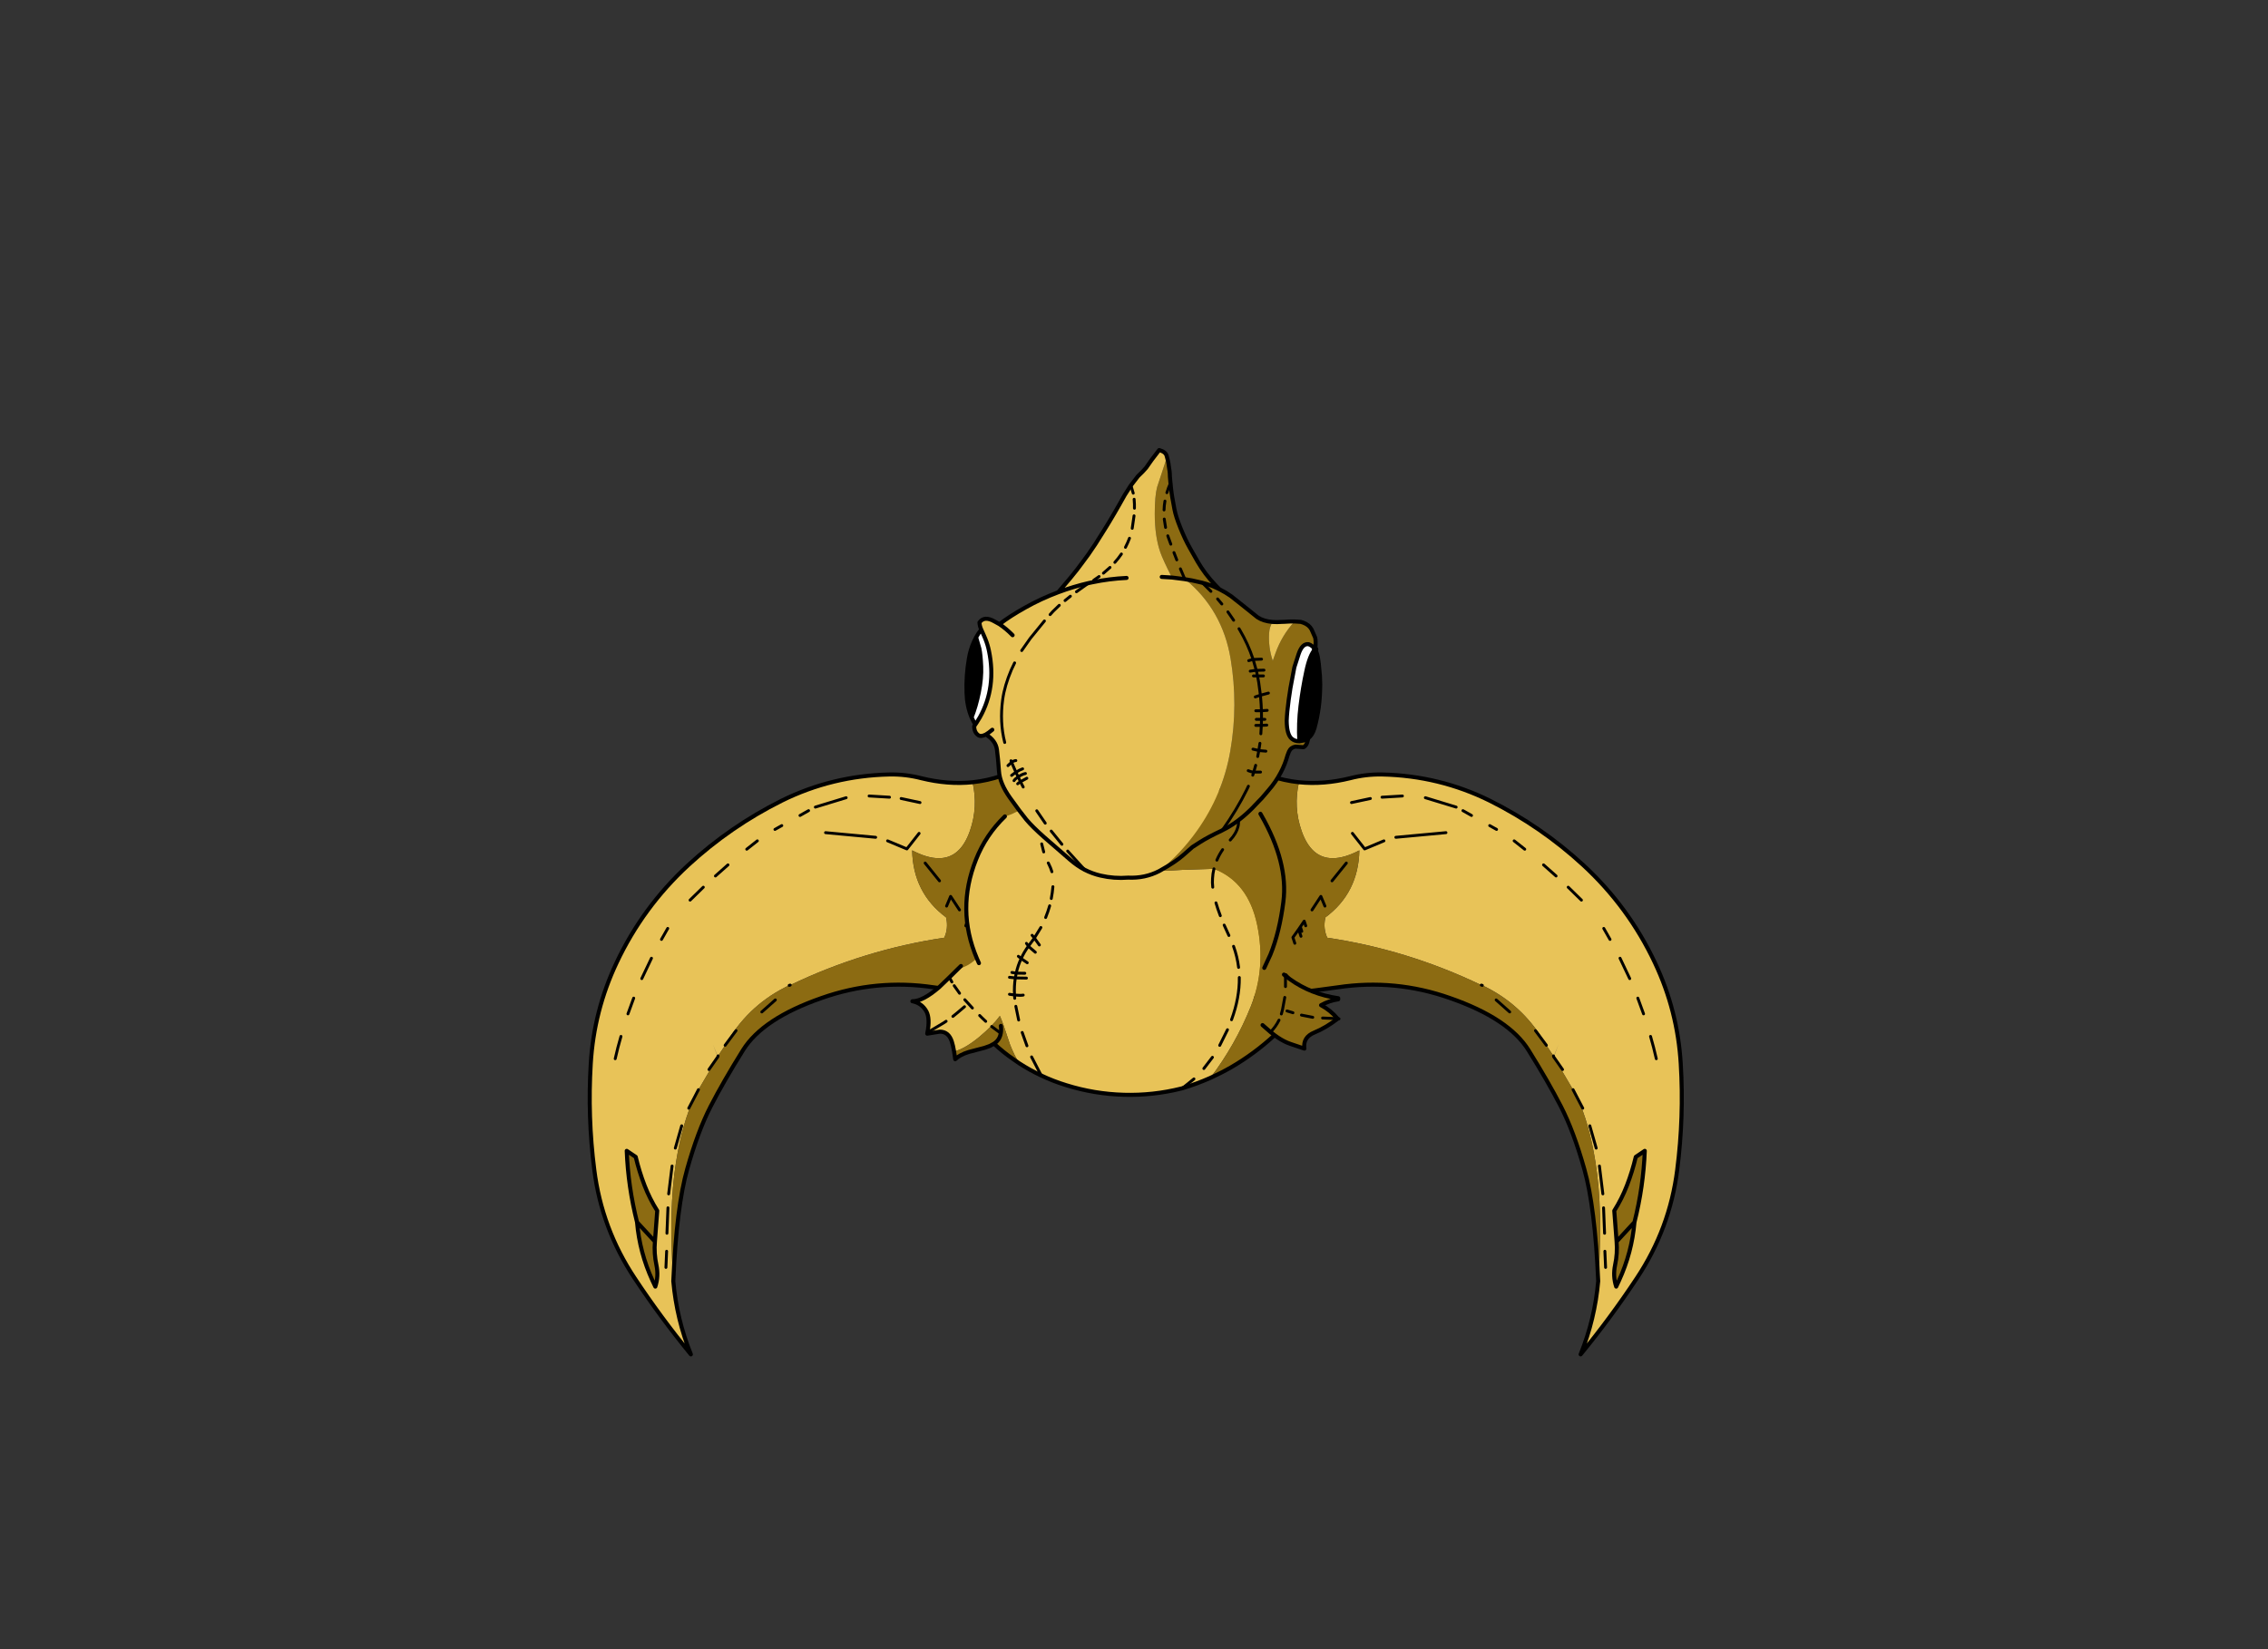 <?xml version="1.0" encoding="utf-8"?>
<!DOCTYPE svg PUBLIC "-//W3C//DTD SVG 1.1//EN" "http://www.w3.org/Graphics/SVG/1.1/DTD/svg11.dtd">
<svg version="1.1" xmlns="http://www.w3.org/2000/svg" xmlns:xlink="http://www.w3.org/1999/xlink" viewBox="0 0 11000 8000">

<rect x="0" y="0" width="11000" height="8000" fill="#333333" stroke="none"/>

<g enable-background="new">

<g>

<g>

<g transform="matrix(-0.49 0 0 0.49 6058 4341)">

<g>

<path fill-opacity="1.000" fill="#E8C358" d="M -3917 2534 L -3828 2594 Q -3793 2741 -3740 2878 Q -3690 3008 -3615 3127 L -3638 3432 Q -3648 3549 -3623 3665 Q -3600 3775 -3634 3878 L -3662 3818 Q -3789 3542 -3815 3240 Q -3903 2891 -3917 2534 Z M -1294 -1192 Q -1305 -1192 -1316 -1192 Q -1883 -1180 -2384 -932 Q -2892 -678 -3309 -294 Q -3758 121 -4017 671 Q -4242 1147 -4273 1672 Q -4305 2197 -4238 2722 Q -4165 3303 -3839 3794 Q -3581 4184 -3282 4549 Q -3423 4200 -3456 3824 Q -3505 3115 -3429 2646 Q -3366 2254 -3248 2007 L -3207 1928 L -3199 1915 L -3018 1607 L -3016 1605 L -3063 1481 L -3015 1602 L -3013 1594 L -2943 1489 Q -2731 1112 -2357 919 Q -2334 906 -2309 896 L -2299 893 Q -1568 542 -774 424 Q -733 333 -754 232 L -756 223 Q -1083 -20 -1092 -441 L -1092 -441 Q -943 -363 -828 -363 Q -614 -363 -520 -634 Q -438 -868 -494 -1115 L -494 -1115 Q -562 -1108 -631 -1108 Q -811 -1108 -1001 -1155 Q -1144 -1192 -1294 -1192 Z">

</path>

<path fill-opacity="1.000" fill="#8C6B12" d="M 84 -1339 L 91 -1334 L 91 -1334 L 84 -1339 Z M 91 -1334 L 91 -1333 L 86 -1323 L 66 -1307 Q -200 -1146 -494 -1115 Q -438 -868 -520 -634 Q -614 -363 -828 -363 Q -943 -363 -1092 -441 L -1092 -441 Q -1083 -20 -756 223 L -754 232 Q -733 333 -774 424 Q -1568 542 -2299 893 L -2309 896 Q -2334 906 -2357 919 Q -2731 1112 -2943 1489 L -3013 1594 L -3015 1602 L -3016 1605 L -3018 1607 L -3199 1915 L -3207 1928 L -3248 2007 Q -3366 2254 -3429 2646 Q -3505 3115 -3456 3824 Q -3424 3085 -3318 2713 Q -3213 2340 -3087 2095 Q -2961 1850 -2766 1537 Q -2571 1224 -1988 1021 Q -1613 889 -1225 889 Q -1053 889 -878 915 Q -436 978 5 1014 L 11 1015 L 12 1016 Q 257 505 324 -51 Q 389 -598 188 -1113 L 118 -1308 L 116 -1311 L 104 -1322 L 108 -1321 L 91 -1334 Z M -3917 2534 Q -3903 2891 -3815 3240 Q -3789 3542 -3662 3818 L -3634 3878 Q -3600 3775 -3623 3665 Q -3648 3549 -3638 3432 L -3615 3127 Q -3690 3008 -3740 2878 Q -3793 2741 -3828 2594 L -3917 2534 Z">

</path>

<path fill="none" stroke-opacity="1.000" stroke="rgb(0,0,0)" stroke-linejoin="round" stroke-linecap="round" stroke-width="40" d="M 91 -1333 L 86 -1323 L 102 -1322 L 91 -1333 Z M 91 -1333 L 84 -1339 L 79 -1334 Q 69 -1325 86 -1323 L 66 -1307 Q -200 -1146 -494 -1115 M 91 -1333 L 91 -1334 L 84 -1339 L 108 -1321 L 111 -1321 L 112 -1318 L 117 -1310 L 118 -1308 L 188 -1113 Q 389 -598 324 -51 Q 257 505 12 1016 M 11 1015 L 5 1014 Q -436 978 -878 915 Q -1446 830 -1988 1021 Q -2571 1224 -2766 1537 Q -2961 1850 -3087 2095 Q -3213 2340 -3318 2713 Q -3424 3085 -3456 3824 Q -3423 4200 -3282 4549 Q -3581 4184 -3839 3794 Q -4165 3303 -4238 2722 Q -4305 2197 -4273 1672 Q -4242 1147 -4017 671 Q -3758 121 -3309 -294 Q -2892 -678 -2384 -932 Q -1883 -1180 -1316 -1192 Q -1155 -1195 -1001 -1155 Q -738 -1090 -494 -1115 M 104 -1322 L 102 -1322 L 118 -1308 L 116 -1311 L 104 -1322 Z M 104 -1322 L 91 -1334 M 108 -1321 L 104 -1322 M 118 -1308 L 117 -1310 L 116 -1311 L 108 -1321 M 118 -1308 L 117 -1310 L 112 -1318 M -3638 3432 L -3615 3127 Q -3690 3008 -3740 2878 Q -3793 2741 -3828 2594 L -3917 2534 Q -3903 2891 -3815 3240 L -3638 3432 Z M -3638 3432 Q -3648 3549 -3623 3665 Q -3600 3775 -3634 3878 L -3662 3818 Q -3789 3542 -3815 3240">

</path>

<path fill="none" stroke-opacity="1.000" stroke="rgb(0,0,0)" stroke-linejoin="round" stroke-linecap="round" stroke-width="28.572" d="M -2299 893 L -2309 896 M -2943 1489 L -2835 1344 M 13 -1068 L 114 -1199 M -2729 -452 L -2624 -535 M -3039 -187 L -2915 -297 M -2050 -869 L -1745 -962 M -2202 -786 L -2117 -834 M -2450 -648 L -2382 -686 M -1023 -609 L -1144 -455 L -1335 -535 M -821 -139 L -963 -315 M -1518 -979 L -1316 -967 M -1201 -954 L -1014 -914 M -1453 -570 L -1949 -616 M -623 149 L -711 15 L -751 111 M -561 306 L -546 260 L -508 316 L -491 341 L -434 421 L -453 479 M -508 316 L -522 361 M -514 410 L -491 341 M -2446 1040 L -2580 1159 M -3015 1602 L -3013 1594 M -3016 1605 L -3018 1607 M -3207 1928 L -3248 2007 M -3018 1607 L -3103 1729 M -3768 829 L -3672 627 M -3573 441 L -3511 332 M -4031 1622 Q -4006 1510 -3974 1401 M -3905 1178 L -3848 1022 M -3373 2286 L -3436 2507 M -3468 2684 L -3502 2960 M -3248 2007 L -3303 2112 M -3522 3528 L -3529 3688 M -3509 3098 L -3519 3350 M -3290 52 L -3159 -76">

</path>

</g>

</g>

<g transform="matrix(0.49 0 0 0.49 4959 4341)">

<g>

<path fill-opacity="1.000" fill="#E8C358" d="M -3917 2534 L -3828 2594 Q -3793 2741 -3740 2878 Q -3690 3008 -3615 3127 L -3638 3432 Q -3648 3549 -3623 3665 Q -3600 3775 -3634 3878 L -3662 3818 Q -3789 3542 -3815 3240 Q -3903 2891 -3917 2534 Z M -1294 -1192 Q -1305 -1192 -1316 -1192 Q -1883 -1180 -2384 -932 Q -2892 -678 -3309 -294 Q -3758 121 -4017 671 Q -4242 1147 -4273 1672 Q -4305 2197 -4238 2722 Q -4165 3303 -3839 3794 Q -3581 4184 -3282 4549 Q -3423 4200 -3456 3824 Q -3505 3115 -3429 2646 Q -3366 2254 -3248 2007 L -3207 1928 L -3199 1915 L -3018 1607 L -3016 1605 L -3063 1481 L -3015 1602 L -3013 1594 L -2943 1489 Q -2731 1112 -2357 919 Q -2334 906 -2309 896 L -2299 893 Q -1568 542 -774 424 Q -733 333 -754 232 L -756 223 Q -1083 -20 -1092 -441 L -1092 -441 Q -943 -363 -828 -363 Q -614 -363 -520 -634 Q -438 -868 -494 -1115 L -494 -1115 Q -562 -1108 -631 -1108 Q -811 -1108 -1001 -1155 Q -1144 -1192 -1294 -1192 Z">

</path>

<path fill-opacity="1.000" fill="#8C6B12" d="M 84 -1339 L 91 -1334 L 91 -1334 L 84 -1339 Z M 91 -1334 L 91 -1333 L 86 -1323 L 66 -1307 Q -200 -1146 -494 -1115 Q -438 -868 -520 -634 Q -614 -363 -828 -363 Q -943 -363 -1092 -441 L -1092 -441 Q -1083 -20 -756 223 L -754 232 Q -733 333 -774 424 Q -1568 542 -2299 893 L -2309 896 Q -2334 906 -2357 919 Q -2731 1112 -2943 1489 L -3013 1594 L -3015 1602 L -3016 1605 L -3018 1607 L -3199 1915 L -3207 1928 L -3248 2007 Q -3366 2254 -3429 2646 Q -3505 3115 -3456 3824 Q -3424 3085 -3318 2713 Q -3213 2340 -3087 2095 Q -2961 1850 -2766 1537 Q -2571 1224 -1988 1021 Q -1613 889 -1225 889 Q -1053 889 -878 915 Q -436 978 5 1014 L 11 1015 L 12 1016 Q 257 505 324 -51 Q 389 -598 188 -1113 L 118 -1308 L 116 -1311 L 104 -1322 L 108 -1321 L 91 -1334 Z M -3917 2534 Q -3903 2891 -3815 3240 Q -3789 3542 -3662 3818 L -3634 3878 Q -3600 3775 -3623 3665 Q -3648 3549 -3638 3432 L -3615 3127 Q -3690 3008 -3740 2878 Q -3793 2741 -3828 2594 L -3917 2534 Z">

</path>

<path fill="none" stroke-opacity="1.000" stroke="rgb(0,0,0)" stroke-linejoin="round" stroke-linecap="round" stroke-width="40" d="M 91 -1333 L 86 -1323 L 102 -1322 L 91 -1333 Z M 91 -1333 L 84 -1339 L 79 -1334 Q 69 -1325 86 -1323 L 66 -1307 Q -200 -1146 -494 -1115 M 91 -1333 L 91 -1334 L 84 -1339 L 108 -1321 L 111 -1321 L 112 -1318 L 117 -1310 L 118 -1308 L 188 -1113 Q 389 -598 324 -51 Q 257 505 12 1016 M 11 1015 L 5 1014 Q -436 978 -878 915 Q -1446 830 -1988 1021 Q -2571 1224 -2766 1537 Q -2961 1850 -3087 2095 Q -3213 2340 -3318 2713 Q -3424 3085 -3456 3824 Q -3423 4200 -3282 4549 Q -3581 4184 -3839 3794 Q -4165 3303 -4238 2722 Q -4305 2197 -4273 1672 Q -4242 1147 -4017 671 Q -3758 121 -3309 -294 Q -2892 -678 -2384 -932 Q -1883 -1180 -1316 -1192 Q -1155 -1195 -1001 -1155 Q -738 -1090 -494 -1115 M 104 -1322 L 102 -1322 L 118 -1308 L 116 -1311 L 104 -1322 Z M 104 -1322 L 91 -1334 M 108 -1321 L 104 -1322 M 118 -1308 L 117 -1310 L 116 -1311 L 108 -1321 M 118 -1308 L 117 -1310 L 112 -1318 M -3638 3432 L -3615 3127 Q -3690 3008 -3740 2878 Q -3793 2741 -3828 2594 L -3917 2534 Q -3903 2891 -3815 3240 L -3638 3432 Z M -3638 3432 Q -3648 3549 -3623 3665 Q -3600 3775 -3634 3878 L -3662 3818 Q -3789 3542 -3815 3240">

</path>

<path fill="none" stroke-opacity="1.000" stroke="rgb(0,0,0)" stroke-linejoin="round" stroke-linecap="round" stroke-width="28.572" d="M -2299 893 L -2309 896 M -2943 1489 L -2835 1344 M 13 -1068 L 114 -1199 M -2729 -452 L -2624 -535 M -3039 -187 L -2915 -297 M -2050 -869 L -1745 -962 M -2202 -786 L -2117 -834 M -2450 -648 L -2382 -686 M -1023 -609 L -1144 -455 L -1335 -535 M -821 -139 L -963 -315 M -1518 -979 L -1316 -967 M -1201 -954 L -1014 -914 M -1453 -570 L -1949 -616 M -623 149 L -711 15 L -751 111 M -561 306 L -546 260 L -508 316 L -491 341 L -434 421 L -453 479 M -508 316 L -522 361 M -514 410 L -491 341 M -2446 1040 L -2580 1159 M -3015 1602 L -3013 1594 M -3016 1605 L -3018 1607 M -3207 1928 L -3248 2007 M -3018 1607 L -3103 1729 M -3768 829 L -3672 627 M -3573 441 L -3511 332 M -4031 1622 Q -4006 1510 -3974 1401 M -3905 1178 L -3848 1022 M -3373 2286 L -3436 2507 M -3468 2684 L -3502 2960 M -3248 2007 L -3303 2112 M -3522 3528 L -3529 3688 M -3509 3098 L -3519 3350 M -3290 52 L -3159 -76">

</path>

</g>

</g>

<g transform="matrix(0.49 0 0 0.49 5460 4513)">

<g>

<path fill-opacity="1.000" fill="#E8C358" d="M -512 -1437 Q -579 -1437 -654 -1411 Q -751 -1378 -879 -1295 Q -1015 -1206 -1088 -1170 Q -1143 -1142 -1189 -1130 L -1196 -1128 Q -1385 -946 -1482 -701 Q -1679 -206 -1474 277 Q -1522 322 -1570 348 Q -1612 370 -1662 383 L -1746 466 L -1848 564 Q -2009 702 -2111 702 Q -2112 702 -2112 702 L -2112 702 Q -2019 720 -1973 803 Q -1936 873 -1963 1012 L -1965 1023 L -1840 1003 Q -1754 1003 -1722 1100 Q -1710 1136 -1699 1200 Q -1589 1171 -1446 1052 Q -1316 943 -1246 847 Q -1219 904 -1145 1132 Q -1103 1238 -1055 1316 Q -950 1384 -837 1437 Q -717 1494 -589 1533 Q -311 1620 -18 1628 Q 12 1629 41 1629 Q 299 1629 550 1566 L 561 1563 Q 702 1521 837 1461 Q 1086 1133 1238 753 Q 1389 372 1301 -52 Q 1213 -477 873 -609 Q 873 -609 873 -609 L 873 -609 L 566 -599 Q 453 -590 340 -590 Q 43 -590 -246 -650 Q -665 -736 -810 -1139 Q -696 -1326 -507 -1437 Q -509 -1437 -512 -1437 Z">

</path>

<path fill-opacity="1.000" fill="#8C6B12" d="M -1246 847 Q -1316 943 -1446 1052 Q -1589 1171 -1699 1200 L -1688 1276 Q -1644 1232 -1553 1204 L -1397 1163 L -1344 1144 L -1304 1122 Q -1214 1206 -1114 1275 L -1055 1316 Q -1103 1238 -1145 1132 Q -1219 904 -1246 847 Z M 203 -1628 Q -170 -1628 -499 -1442 L -507 -1437 Q -696 -1326 -810 -1139 Q -665 -736 -246 -650 Q 44 -590 340 -590 Q 452 -590 566 -599 L 873 -609 Q 1213 -477 1301 -52 Q 1389 372 1238 753 Q 1086 1133 837 1461 Q 941 1414 1041 1357 Q 1275 1221 1473 1038 L 1504 1060 Q 1571 1105 1632 1125 L 1768 1171 Q 1752 1058 1868 1011 Q 1984 963 2097 875 L 2096 874 Q 2028 792 1933 741 Q 2014 696 2103 683 L 2103 672 Q 1833 633 1624 483 L 1581 451 L 1585 439 Q 1461 297 1434 244 L 1432 240 Q 1522 18 1560 -282 Q 1610 -670 1341 -1140 L 1328 -1133 L 1288 -1127 Q 1217 -1127 1135 -1202 Q 1086 -1247 1043 -1255 L 1043 -1255 Q 1043 -1255 1043 -1255 Q 845 -1563 389 -1617 Q 295 -1628 203 -1628 Z">

</path>

<path fill="none" stroke-opacity="1.000" stroke="rgb(0,0,0)" stroke-linejoin="round" stroke-linecap="round" stroke-width="28.572" d="M 1585 439 L 1624 483 M 2096 874 L 2111 876 M 1043 -1255 Q 1073 -1209 1097 -1156 Q 1156 -1026 1034 -894 M 902 -695 Q 924 -748 959 -799 M 936 -145 Q 910 -213 893 -272 M 861 -427 Q 856 -474 859 -513 Q 861 -560 873 -609 M -810 -1139 L -817 -1127 Q -834 -1074 -839 -1019 M 1043 -1255 Q 845 -1563 389 -1617 Q -89 -1674 -499 -1442 L -507 -1437 Q -696 -1326 -810 -1139 M 1851 861 L 1739 839 M 1655 816 L 1639 811 L 1596 798 M 2096 874 L 1948 868 M 1581 451 L 1585 439 M 1117 367 Q 1104 260 1067 158 M 1540 828 L 1545 810 L 1552 783 L 1574 664 M 1581 451 L 1581 557 M 1047 885 Q 1127 668 1124 467 M 561 1563 L 675 1471 M 1433 1007 Q 1485 954 1517 889 M 930 1139 L 1007 984 M 773 1368 L 858 1257 M 1021 51 L 974 -52 M -812 -776 L -832 -856 M -731 -580 Q -742 -618 -761 -655 L -767 -667 M -793 -127 Q -770 -184 -753 -243 M -737 -315 Q -726 -373 -721 -432 M -927 49 L -904 76 L -840 -28 M -983 129 L -963 156 L -941 126 L -904 76 L -898 85 L -855 145 M -963 156 L -952 168 L -895 217 M -1063 257 L -1035 279 Q -1006 215 -963 156 M -975 321 L -1023 288 L -1035 279 Q -1068 349 -1084 424 L -1078 424 L -999 425 M -1151 465 L -1093 471 L -1084 424 L -1127 417 M -1093 471 L -983 473 M -1386 901 L -1420 869 L -1446 843 M -1518 769 L -1560 723 L -1582 699 L -1593 687 M -1060 888 L -1088 752 M -1093 471 Q -1106 553 -1101 640 L -1094 641 Q -1040 646 -1015 641 M -1099 673 L -1101 640 L -1151 633 M -978 1143 L -1025 1011 M -837 1437 L -932 1253 M -1237 1019 L -1327 952 M -1963 1012 L -1802 916 L -1778 900 M -1645 623 L -1698 548 M -1711 852 L -1663 813 L -1596 756 M -1721 511 L -1746 466">

</path>

<path fill="none" stroke-opacity="1.000" stroke="rgb(0,0,0)" stroke-linejoin="round" stroke-linecap="round" stroke-width="40" d="M 1333 -1154 L 1341 -1140 Q 1610 -670 1560 -282 Q 1522 18 1432 240 M 1624 483 Q 1833 633 2103 672 L 2103 683 Q 2014 696 1933 741 Q 2028 792 2096 874 M 837 1461 Q 941 1414 1041 1357 Q 1275 1221 1473 1038 L 1433 1007 L 1354 938 M 1473 1038 L 1504 1060 Q 1571 1105 1632 1125 L 1768 1171 Q 1752 1058 1868 1011 Q 1984 963 2097 875 L 2096 874 M 1432 240 L 1371 372 M 1581 451 L 1566 438 M 837 1461 Q 702 1521 561 1563 L 550 1566 Q 270 1636 -18 1628 Q -311 1620 -589 1533 Q -717 1494 -837 1437 Q -950 1384 -1055 1316 L -1114 1275 Q -1214 1206 -1304 1122 L -1344 1144 L -1397 1163 L -1553 1204 Q -1644 1232 -1688 1276 L -1699 1200 Q -1710 1136 -1722 1100 Q -1754 1003 -1840 1003 L -1965 1023 L -1963 1012 Q -1936 873 -1973 803 Q -2019 720 -2112 702 Q -2010 703 -1848 564 L -1746 466 L -1662 383 L -1631 353 M 1624 483 L 1581 451 M -1474 277 Q -1679 -206 -1482 -701 Q -1385 -946 -1196 -1128 M -1453 325 L -1474 277 M -1304 1122 Q -1286 1110 -1273 1096 Q -1245 1065 -1237 1019 Q -1231 986 -1236 946">

</path>

</g>

</g>

<g transform="matrix(0.49 0 0 0.49 5486 3979)">

<g>

<path fill-opacity="1.000" fill="rgb(0,0,0)" d="M -1534 -1811 L -1557 -1764 Q -1590 -1691 -1605 -1604 Q -1635 -1435 -1629 -1260 Q -1625 -1129 -1579 -1018 Q -1535 -1128 -1507 -1267 Q -1479 -1407 -1484 -1523 Q -1489 -1639 -1502 -1700 L -1534 -1811 Z M 1821 -1693 Q 1768 -1636 1734 -1474 Q 1699 -1313 1677 -1134 Q 1655 -956 1665 -782 L 1711 -790 Q 1734 -797 1754 -812 Q 1795 -844 1815 -912 Q 1843 -1011 1858 -1123 Q 1871 -1222 1872 -1345 L 1869 -1429 L 1859 -1536 L 1858 -1548 L 1851 -1596 Q 1846 -1643 1823 -1691 L 1821 -1693 Z">

</path>

<path fill-opacity="1.000" fill="#8C6B12" d="M 355 -3595 L 257 -3297 Q 234 -3209 234 -3033 Q 234 -2811 289 -2653 Q 314 -2581 404 -2403 L 531 -2387 L 530 -2390 L 535 -2386 Q 904 -2084 985 -1598 Q 1061 -1142 982 -687 Q 907 -253 649 108 Q 489 332 278 503 L 294 494 Q 441 412 517 344 L 607 265 L 685 215 Q 760 167 902 100 L 903 99 Q 1045 31 1189 -110 L 1197 -118 L 1261 -185 L 1294 -219 L 1358 -294 Q 1432 -378 1482 -475 Q 1524 -554 1548 -642 L 1563 -681 Q 1582 -722 1627 -729 L 1706 -723 L 1712 -726 Q 1735 -743 1743 -771 L 1754 -812 L 1754 -812 Q 1734 -797 1711 -790 L 1665 -782 Q 1663 -782 1662 -782 Q 1620 -782 1589 -808 Q 1541 -850 1540 -986 Q 1543 -1070 1560 -1194 Q 1577 -1319 1596 -1409 L 1616 -1515 L 1658 -1646 Q 1691 -1744 1747 -1744 Q 1752 -1744 1757 -1743 Q 1794 -1730 1821 -1693 L 1823 -1691 Q 1831 -1777 1821 -1810 L 1786 -1889 Q 1761 -1935 1704 -1956 L 1679 -1964 L 1618 -1968 Q 1492 -1831 1429 -1654 L 1402 -1579 Q 1357 -1712 1366 -1854 Q 1370 -1913 1400 -1963 Q 1309 -1971 1252 -2009 L 1243 -2016 L 1101 -2130 L 987 -2220 Q 939 -2254 873 -2288 L 833 -2329 Q 730 -2437 657 -2563 L 581 -2697 Q 534 -2780 488 -2894 Q 442 -3008 429 -3078 L 408 -3193 L 401 -3238 Q 394 -3289 390 -3339 L 389 -3344 L 384 -3403 L 383 -3431 L 381 -3454 L 377 -3480 L 373 -3507 L 370 -3530 L 365 -3556 L 355 -3595 Z">

</path>

<path fill-opacity="1.000" fill="#E8C358" d="M 1579 -1968 L 1505 -1964 L 1497 -1964 Q 1467 -1962 1439 -1962 Q 1418 -1962 1400 -1963 Q 1370 -1913 1366 -1854 Q 1357 -1712 1402 -1579 L 1429 -1654 Q 1492 -1831 1618 -1968 Z M 278 -3665 L 203 -3567 L 149 -3490 L 113 -3450 L 68 -3406 L -2 -3315 L -3 -3314 L -63 -3220 L -112 -3133 L -159 -3051 L -217 -2953 L -250 -2899 L -285 -2843 L -323 -2783 L -355 -2732 L -389 -2682 L -423 -2632 L -482 -2552 L -536 -2480 L -602 -2398 L -679 -2307 L -722 -2257 Q -895 -2192 -1047 -2106 Q -1200 -2021 -1303 -1941 L -1350 -1967 Q -1398 -1995 -1434 -1995 Q -1475 -1995 -1501 -1958 Q -1499 -1921 -1483 -1887 L -1458 -1831 L -1455 -1824 L -1446 -1803 L -1441 -1791 Q -1419 -1736 -1407 -1677 Q -1332 -1315 -1497 -1019 L -1527 -970 L -1543 -946 L -1553 -932 Q -1554 -871 -1512 -842 Q -1501 -834 -1486 -834 Q -1466 -834 -1438 -849 Q -1340 -790 -1328 -698 Q -1316 -607 -1308 -486 Q -1300 -365 -1199 -223 Q -1098 -81 -1038 -8 Q -978 64 -858 170 L -601 393 Q -534 451 -460 490 Q -384 529 -302 548 Q -203 571 -102 571 Q -66 571 -30 568 Q -14 569 3 569 Q 151 569 278 503 Q 489 332 649 108 Q 907 -253 982 -687 Q 1061 -1142 985 -1598 Q 904 -2084 535 -2386 L 531 -2387 L 404 -2403 Q 314 -2581 289 -2653 Q 234 -2811 234 -3033 Q 234 -3209 257 -3297 L 355 -3595 L 351 -3609 Q 341 -3647 278 -3665 Z">

</path>

<path fill-opacity="1.000" fill="rgb(255,255,255)" d="M -1483 -1887 Q -1512 -1852 -1534 -1811 L -1502 -1700 Q -1489 -1639 -1484 -1523 Q -1479 -1407 -1507 -1267 Q -1535 -1128 -1579 -1018 L -1543 -946 L -1527 -970 L -1497 -1019 Q -1332 -1315 -1407 -1677 Q -1419 -1736 -1441 -1791 L -1446 -1803 L -1455 -1824 L -1458 -1831 L -1483 -1887 Z M 1747 -1744 Q 1691 -1744 1658 -1646 L 1616 -1515 L 1596 -1409 Q 1577 -1319 1560 -1194 Q 1543 -1070 1540 -986 Q 1541 -850 1589 -808 Q 1620 -782 1662 -782 Q 1664 -782 1665 -782 Q 1655 -956 1677 -1134 Q 1699 -1313 1734 -1474 Q 1768 -1636 1821 -1693 Q 1794 -1730 1757 -1743 Q 1752 -1744 1747 -1744 Z">

</path>

<path fill="none" stroke-opacity="1.000" stroke="rgb(0,0,0)" stroke-linejoin="round" stroke-linecap="round" stroke-width="40" d="M 355 -3595 L 365 -3556 L 370 -3530 L 373 -3507 L 377 -3480 L 381 -3454 L 383 -3431 L 384 -3403 L 389 -3344 L 390 -3339 Q 394 -3289 401 -3238 L 408 -3193 L 429 -3078 Q 442 -3008 488 -2894 Q 534 -2780 581 -2697 L 657 -2563 Q 730 -2437 833 -2329 L 873 -2288 Q 939 -2254 987 -2220 L 1101 -2130 L 1243 -2016 L 1252 -2009 Q 1309 -1971 1400 -1963 Q 1444 -1960 1497 -1964 L 1505 -1964 L 1579 -1968 L 1618 -1968 L 1679 -1964 L 1704 -1956 Q 1761 -1935 1786 -1889 L 1821 -1810 Q 1831 -1777 1823 -1691 Q 1846 -1643 1851 -1596 L 1858 -1548 L 1859 -1536 L 1869 -1429 L 1872 -1345 Q 1871 -1222 1858 -1123 Q 1843 -1011 1815 -912 Q 1795 -844 1754 -812 L 1743 -771 Q 1735 -743 1712 -726 L 1706 -723 L 1627 -729 Q 1582 -722 1563 -681 L 1548 -642 Q 1524 -554 1482 -475 Q 1432 -378 1358 -294 L 1294 -219 L 1261 -185 L 1197 -118 L 1189 -110 Q 1045 31 903 99 M 902 100 Q 760 167 685 215 L 607 265 L 517 344 Q 441 412 294 494 L 278 503 Q 137 576 -30 568 Q -168 579 -302 548 Q -384 529 -460 490 Q -534 451 -601 393 L -858 170 Q -978 64 -1038 -8 Q -1098 -81 -1199 -223 Q -1300 -365 -1308 -486 Q -1316 -607 -1328 -698 Q -1340 -790 -1438 -849 Q -1486 -824 -1512 -842 Q -1554 -871 -1553 -932 L -1543 -946 L -1579 -1018 Q -1625 -1129 -1629 -1260 Q -1635 -1435 -1605 -1604 Q -1590 -1691 -1557 -1764 L -1534 -1811 Q -1512 -1852 -1483 -1887 Q -1499 -1921 -1501 -1958 Q -1453 -2027 -1350 -1967 L -1303 -1941 Q -1200 -2021 -1047 -2106 Q -895 -2192 -722 -2257 L -679 -2307 L -602 -2398 L -536 -2480 L -482 -2552 L -423 -2632 L -389 -2682 L -355 -2732 L -323 -2783 L -285 -2843 L -250 -2899 L -217 -2953 L -159 -3051 L -112 -3133 L -63 -3220 L -3 -3314 L -2 -3315 L 68 -3406 L 113 -3450 L 149 -3490 L 203 -3567 L 278 -3665 Q 341 -3647 351 -3609 L 355 -3595 M 404 -2403 L 531 -2387 M 404 -2403 L 303 -2409 M 535 -2386 L 604 -2374 L 705 -2351 Q 788 -2329 843 -2302 L 873 -2288 M 531 -2387 L 535 -2386 M 1821 -1693 Q 1794 -1730 1757 -1743 Q 1694 -1752 1658 -1646 L 1616 -1515 L 1596 -1409 Q 1577 -1319 1560 -1194 Q 1543 -1070 1540 -986 Q 1541 -850 1589 -808 Q 1621 -781 1665 -782 Q 1655 -956 1677 -1134 Q 1699 -1313 1734 -1474 Q 1768 -1636 1821 -1693 Z M 1665 -782 L 1711 -790 Q 1734 -797 1754 -812 M -421 -2348 Q -569 -2314 -722 -2257 M -421 -2348 L -383 -2356 Q -216 -2391 -45 -2399 M -1543 -946 L -1527 -970 L -1497 -1019 Q -1332 -1315 -1407 -1677 Q -1419 -1736 -1441 -1791 L -1446 -1803 L -1455 -1824 L -1458 -1831 L -1483 -1887 M -1534 -1811 L -1502 -1700 Q -1489 -1639 -1484 -1523 Q -1479 -1407 -1507 -1267 Q -1535 -1128 -1579 -1018 M -1303 -1941 Q -1238 -1898 -1173 -1832 M -1374 -896 Q -1410 -865 -1438 -849">

</path>

<path fill="none" stroke-opacity="1.000" stroke="rgb(0,0,0)" stroke-linejoin="round" stroke-linecap="round" stroke-width="28.572" d="M 903 99 L 902 100 M 531 -2387 L 530 -2390 L 488 -2489 M 390 -3339 Q 368 -3291 354 -3243 M 33 -3089 L 33 -3129 L 30 -3178 M 335 -3160 Q 327 -3116 326 -3072 M 424 -2650 L 452 -2578 M 363 -2816 L 370 -2796 L 393 -2733 M 705 -2351 L 790 -2266 M 856 -2191 L 898 -2141 M 328 -2982 L 341 -2899 M 11 -2890 L 29 -3014 M 1164 -1580 L 1204 -1592 L 1208 -1592 Q 1158 -1744 1076 -1883 L 1068 -1896 M 1310 -1429 L 1251 -1429 L 1263 -1364 L 1280 -1238 L 1307 -1245 L 1359 -1259 M 1211 -1429 L 1251 -1429 L 1239 -1484 L 1218 -1482 L 1179 -1476 M 1347 -1088 L 1290 -1084 L 1291 -999 L 1324 -999 M 1239 -999 L 1291 -999 L 1289 -939 L 1343 -942 M 1234 -1084 L 1276 -1084 L 1290 -1084 L 1287 -1147 L 1280 -1238 L 1229 -1221 M 1291 -1595 L 1208 -1592 L 1239 -1484 L 1315 -1486 M 1234 -939 L 1246 -939 L 1289 -939 L 1284 -856 M 1334 -684 L 1264 -690 L 1253 -631 M 1206 -704 L 1249 -694 L 1264 -690 L 1275 -762 M 1281 -477 L 1214 -477 L 1204 -446 M 1159 -491 L 1191 -480 L 1214 -477 L 1233 -544 M 1161 -337 L 1147 -307 Q 1045 -101 903 99 M 958 -2063 L 1015 -1980 M -56 -2702 L -34 -2748 L -16 -2792 M -161 -2553 Q -125 -2593 -96 -2636 M -802 -2036 L -772 -2069 L -711 -2128 M -541 -2262 L -421 -2348 M -654 -2175 L -601 -2218 M -370 -2376 L -317 -2413 M -274 -2446 L -209 -2503 M -1251 -770 Q -1302 -971 -1271 -1197 Q -1252 -1333 -1186 -1488 L -1153 -1558 M -1083 -1680 L -998 -1801 L -858 -1973 M -1189 -589 L -1183 -574 Q -1162 -589 -1141 -591 M -1046 -463 Q -1080 -456 -1117 -430 L -1118 -429 L -1095 -381 L -1092 -383 L -1032 -416 M -1159 -392 Q -1149 -409 -1118 -429 L -1140 -475 L -1144 -473 L -1183 -444 M -1068 -329 L -1095 -381 Q -1116 -369 -1123 -361 M -1183 -574 L -1140 -475 Q -1104 -499 -1074 -509 M -1183 -574 L -1219 -541 M -685 238 L -791 107 M -460 490 L -628 305 M 21 -3238 L -2 -3315 M -850 29 L -934 -94">

</path>

<path fill="none" stroke-opacity="1.000" stroke="rgb(0,0,0)" stroke-linejoin="round" stroke-linecap="round" stroke-width="60" d="M 1821 -1693 L 1823 -1691">

</path>

</g>

</g>

</g>

</g>

</g>

</svg>

